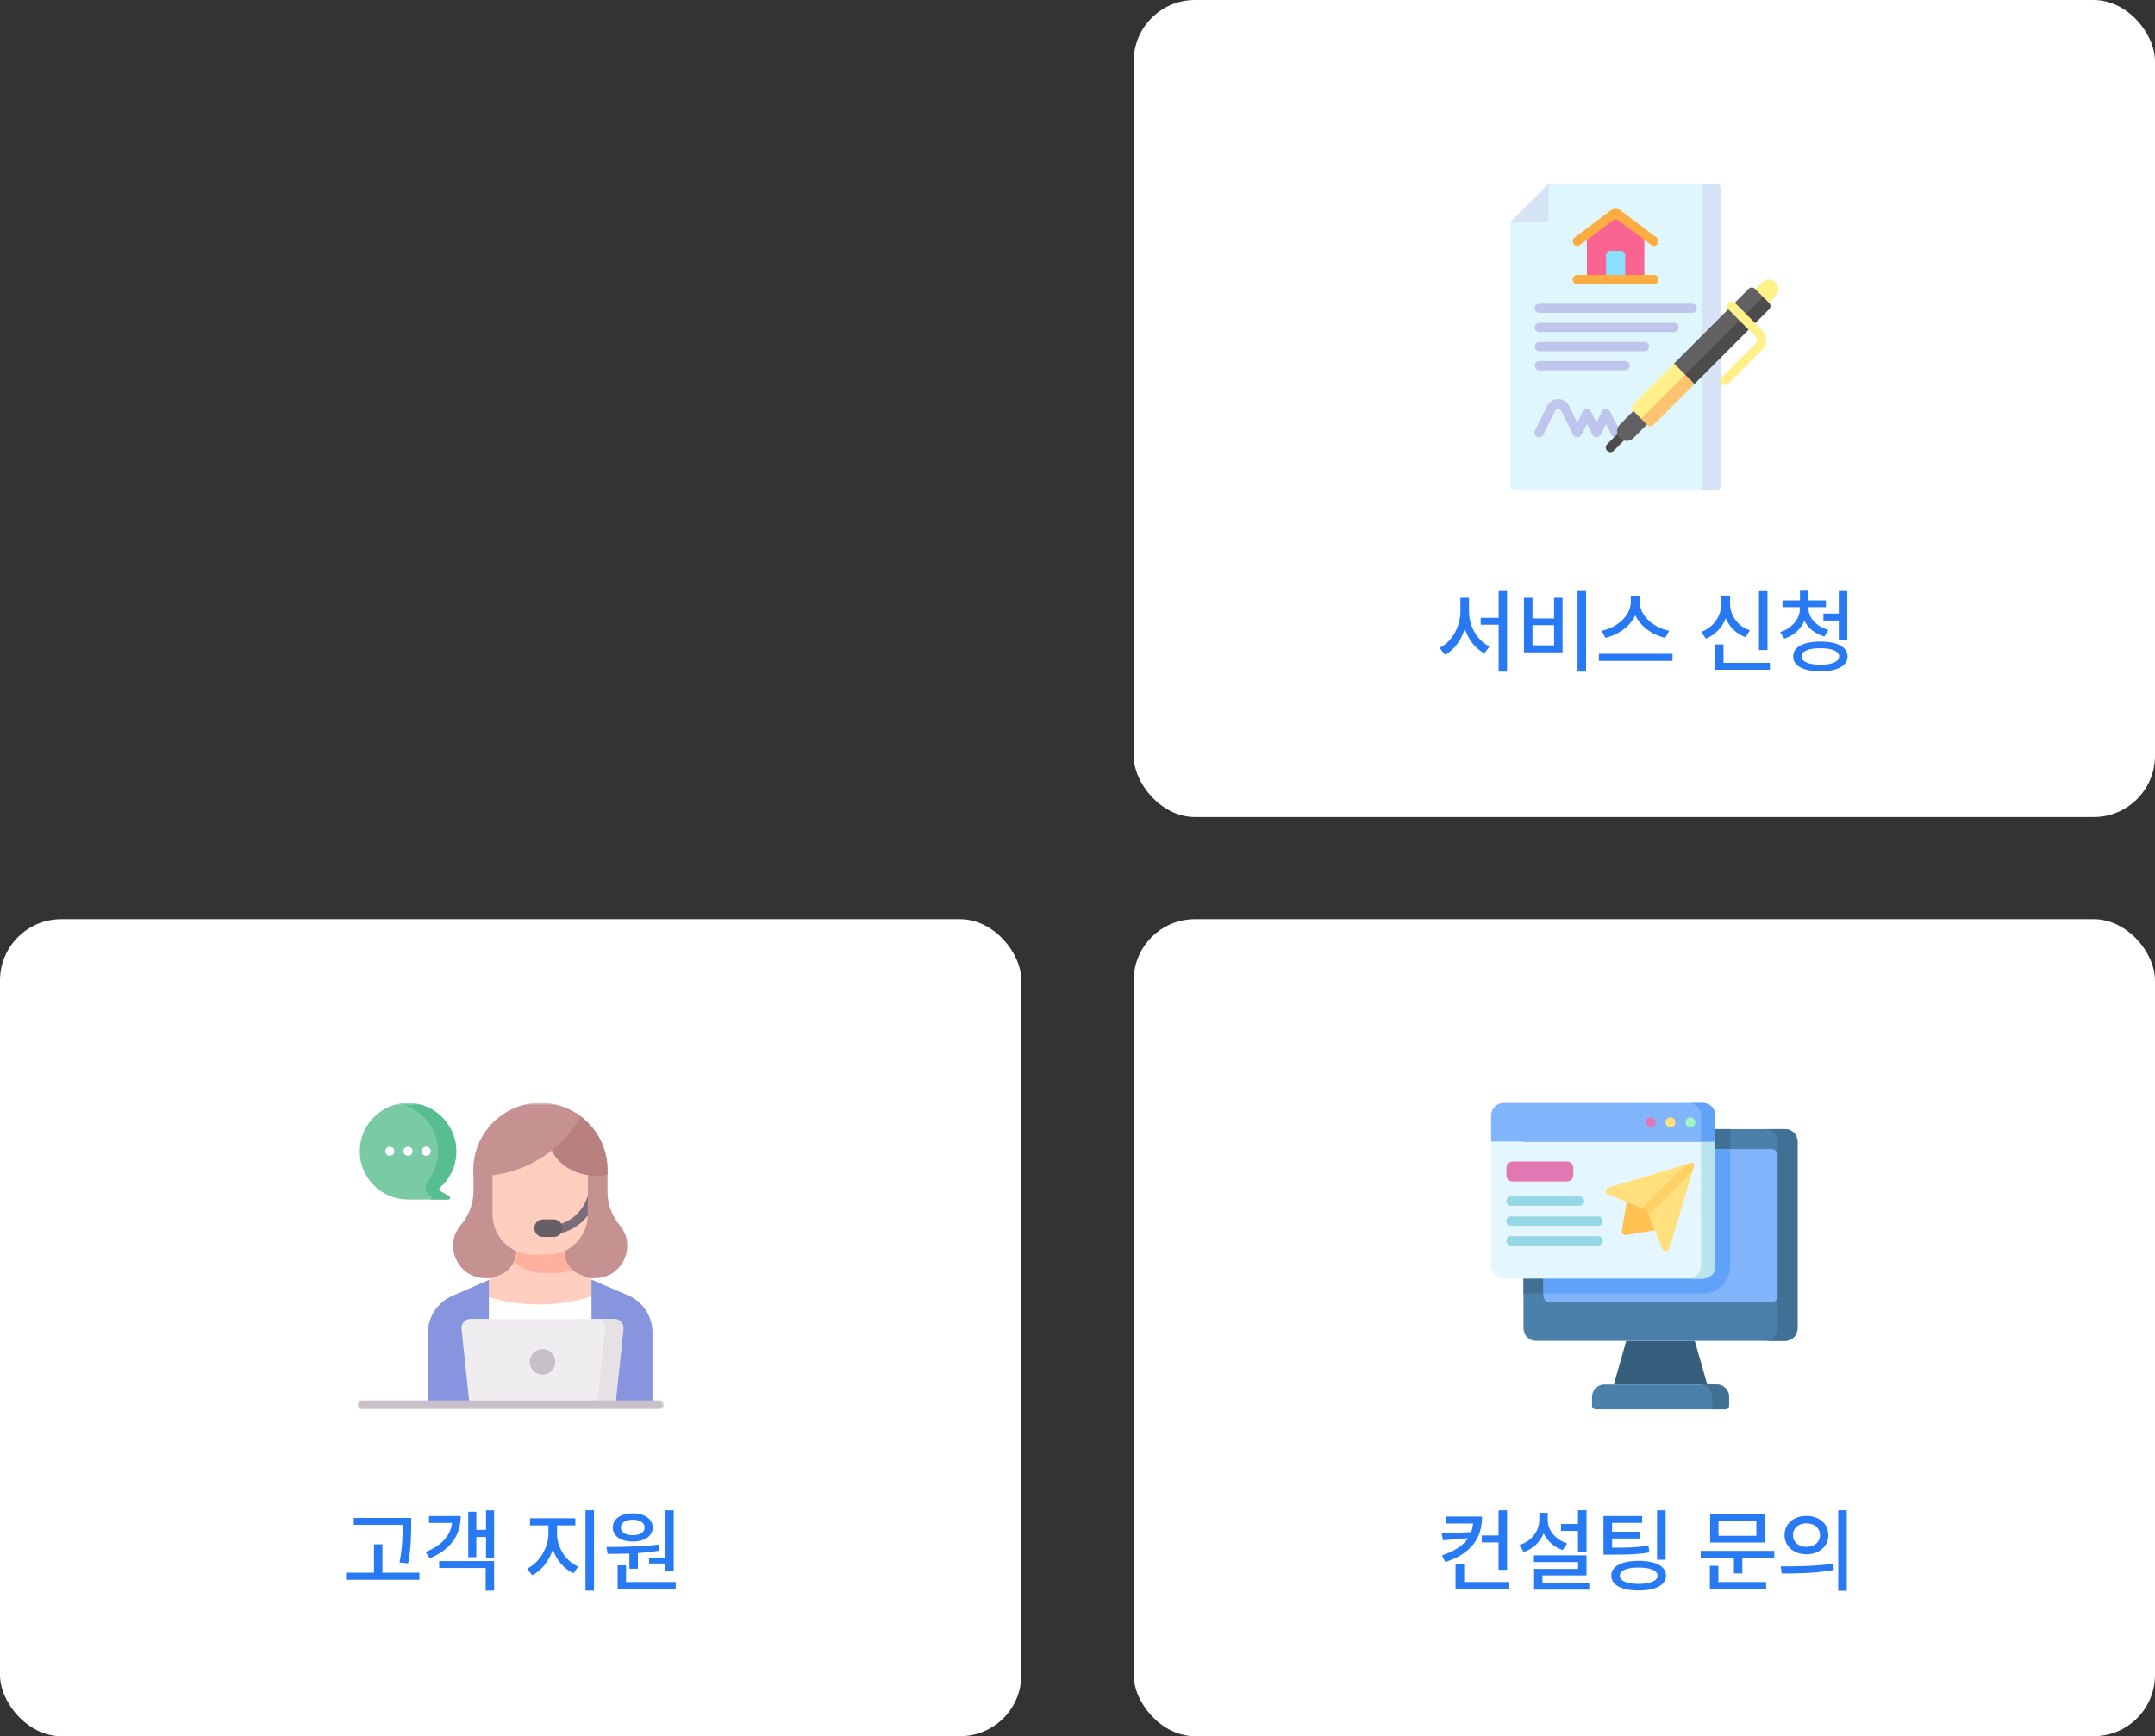<svg width="422" height="340" viewBox="0 0 422 340" fill="none" xmlns="http://www.w3.org/2000/svg">
<rect x="0" y="0" width="422" height="340" fill="#333333" stroke="none"/>
<rect x="222" width="200" height="160" rx="12" fill="white"/>
<rect y="180" width="200" height="160" rx="12" fill="white"/>
<path d="M80.514 297.256V298.803C80.505 300.745 80.505 302.925 79.916 306.15L78.228 305.975C78.835 302.925 78.835 300.692 78.844 298.803V298.609H69.281V297.256H80.514ZM67.769 309.367V307.979H73.236V302.424H74.889V307.979H82.131V309.367H67.769ZM96.756 295.762V305.025H95.174V300.982H93.275V304.938H91.693V296.043H93.275V299.594H95.174V295.762H96.756ZM83.326 303.918C86.508 302.67 88.231 300.71 88.52 298.24H84.012V296.887H90.217C90.217 300.71 88.169 303.496 84.135 305.166L83.326 303.918ZM85.998 307.064V305.711H96.756V311.494H95.103V307.064H85.998ZM109.078 300.385C109.069 303.021 110.801 305.746 113.227 306.783L112.312 308.084C110.458 307.267 108.981 305.526 108.252 303.426C107.522 305.676 106.046 307.592 104.209 308.488L103.242 307.17C105.615 306.054 107.373 303.101 107.391 300.385V298.715H103.787V297.326H112.664V298.715H109.078V300.385ZM114.65 311.494V295.744H116.32V311.494H114.65ZM131.93 295.762V307.697H130.26V306.186H127.096V305.008H130.26V295.762H131.93ZM118.764 302.951C121.673 302.925 125.602 302.898 128.959 302.477L129.064 303.672C127.72 303.9 126.305 304.041 124.916 304.138V307.205H123.246V304.226C121.717 304.287 120.249 304.287 118.975 304.287L118.764 302.951ZM119.994 299.137C119.985 297.467 121.576 296.359 123.914 296.359C126.217 296.359 127.816 297.467 127.816 299.137C127.816 300.815 126.217 301.879 123.914 301.879C121.585 301.879 119.985 300.815 119.994 299.137ZM120.943 311.16V306.537H122.596V309.807H132.316V311.16H120.943ZM121.576 299.137C121.567 300.068 122.517 300.648 123.914 300.648C125.259 300.648 126.226 300.068 126.234 299.137C126.226 298.196 125.259 297.59 123.914 297.607C122.517 297.59 121.567 298.196 121.576 299.137Z" fill="#2779F4"/>
<path d="M287.669 119.752C287.669 122.635 289.286 125.509 291.694 126.59L290.675 127.926C288.891 127.029 287.537 125.254 286.843 123.101C286.148 125.368 284.777 127.284 282.958 128.225L281.903 126.871C284.347 125.702 285.973 122.67 285.981 119.752V117.062H287.669V119.752ZM289.954 122.336V120.982H293.47V115.744H295.122V131.529H293.47V122.336H289.954ZM310.591 115.744V131.529H308.921V115.744H310.591ZM298.427 127.75V117.062H300.097V121.105H304.333V117.062H305.985V127.75H298.427ZM300.097 126.379H304.333V122.424H300.097V126.379ZM321.103 117.977C321.103 120.543 323.836 122.969 326.868 123.514L326.095 124.902C323.572 124.357 321.261 122.705 320.241 120.49C319.204 122.696 316.893 124.34 314.37 124.902L313.632 123.514C316.62 122.951 319.336 120.543 319.345 117.977V116.781H321.103V117.977ZM313.104 129.42V128.031H327.519V129.42H313.104ZM346.116 115.762V127.293H344.446V115.762H346.116ZM333.144 123.742C335.613 122.828 337.072 120.561 337.081 118.188V116.623H338.786V118.188C338.777 120.49 340.236 122.6 342.671 123.443L341.81 124.779C339.99 124.103 338.646 122.767 337.942 121.062C337.248 122.89 335.886 124.349 334.04 125.061L333.144 123.742ZM335.815 131.16V126.203H337.503V129.807H346.591V131.16H335.815ZM354.132 119.102C354.132 120.956 355.652 122.688 358.052 123.355L357.261 124.656C355.433 124.138 354.062 123.013 353.341 121.554C352.655 123.18 351.284 124.472 349.403 125.061L348.612 123.777C351.003 123.013 352.479 121.132 352.479 119.102V118.908H349.052V117.572H352.479V115.674H354.149V117.572H357.56V118.908H354.132V119.102ZM351.144 128.541C351.135 126.695 353.165 125.649 356.47 125.641C359.766 125.649 361.787 126.695 361.796 128.541C361.787 130.396 359.766 131.468 356.47 131.459C353.165 131.468 351.135 130.396 351.144 128.541ZM352.796 128.541C352.787 129.561 354.158 130.167 356.47 130.176C358.781 130.167 360.135 129.561 360.144 128.541C360.135 127.521 358.781 126.941 356.47 126.941C354.158 126.941 352.787 127.521 352.796 128.541ZM357.067 121.527V120.156H360.073V115.744H361.743V125.289H360.073V121.527H357.067Z" fill="#2779F4"/>
<g clip-path="url(#clip0_270_10497)">
<path d="M296.595 96H333.378L335.793 94.793V37.207L333.378 36H303.25L299.603 40.854L295.75 43.5V95.155C295.75 95.622 296.128 96 296.595 96Z" fill="#DFF6FD"/>
<path d="M301.374 85.656C301.238 85.656 301.1 85.625 300.97 85.56C300.523 85.336 300.341 84.793 300.565 84.345L303.004 79.467C303.408 78.659 304.221 78.156 305.125 78.156C306.029 78.156 306.842 78.659 307.246 79.467L308.875 82.725L309.94 80.595C310.093 80.288 310.407 80.095 310.75 80.095C311.093 80.095 311.406 80.288 311.56 80.595L312.625 82.725L313.69 80.595C313.843 80.288 314.157 80.095 314.5 80.095C314.843 80.095 315.156 80.288 315.31 80.595L317.185 84.345C317.408 84.792 317.227 85.336 316.78 85.56C316.333 85.784 315.789 85.602 315.565 85.155L314.5 83.025L313.435 85.155C313.281 85.462 312.968 85.655 312.625 85.655C312.282 85.655 311.968 85.462 311.815 85.155L310.75 83.025L309.685 85.155C309.531 85.462 309.218 85.655 308.875 85.655C308.532 85.655 308.218 85.462 308.065 85.155L305.626 80.277C305.486 79.997 305.229 79.967 305.125 79.967C305.021 79.967 304.763 79.997 304.624 80.277L302.184 85.155C302.026 85.472 301.706 85.656 301.374 85.656Z" fill="#BEC6ED"/>
<path d="M315.359 88.547C315.127 88.547 314.895 88.458 314.718 88.281C314.365 87.928 314.365 87.355 314.718 87.001L316.566 85.153C316.92 84.799 317.493 84.799 317.847 85.153C318.201 85.506 318.201 86.08 317.847 86.433L315.999 88.281C315.822 88.458 315.59 88.547 315.359 88.547Z" fill="#4C4C4C"/>
<path d="M346.375 59.277H344.105L343.724 56.625L345.049 55.299C345.782 54.567 346.969 54.567 347.701 55.299C348.433 56.031 348.433 57.219 347.701 57.951L346.375 59.277Z" fill="#FFF08A"/>
<path d="M295.75 43.5H302.405C302.872 43.5 303.25 43.122 303.25 42.655V36L295.75 43.5Z" fill="#D5E3F4"/>
<path d="M333.378 36V96H336.155C336.622 96 337 95.622 337 95.155V36.845C337 36.378 336.622 36 336.155 36H333.378Z" fill="#D5E3F4"/>
<path d="M317.207 85.793C316.475 85.061 316.475 83.874 317.207 83.142L319.858 80.49L322.51 80.873V83.142L319.858 85.793C319.126 86.525 317.939 86.525 317.207 85.793Z" fill="#616161"/>
<path d="M323.186 82.61L321.375 82.007L319.78 80.411C319.45 80.081 319.45 79.546 319.78 79.216L327.813 71.183L331.817 73.98L323.186 82.61Z" fill="#FFF08A"/>
<path d="M321.375 82.007L322.589 83.22C322.919 83.55 323.454 83.55 323.784 83.22L331.817 75.187V73.98L330.006 73.376L321.375 82.007Z" fill="#FFC472"/>
<path d="M318.232 72.531H301.445C300.945 72.531 300.54 72.125 300.54 71.625C300.54 71.125 300.945 70.72 301.445 70.72H318.232C318.732 70.72 319.137 71.125 319.137 71.625C319.137 72.125 318.732 72.531 318.232 72.531Z" fill="#BEC6ED"/>
<path d="M322 68.781H301.445C300.945 68.781 300.54 68.375 300.54 67.875C300.54 67.375 300.945 66.97 301.445 66.97H322C322.5 66.97 322.906 67.375 322.906 67.875C322.906 68.375 322.5 68.781 322 68.781Z" fill="#BEC6ED"/>
<path d="M327.813 65.031H301.445C300.945 65.031 300.54 64.625 300.54 64.125C300.54 63.625 300.945 63.22 301.445 63.22H327.813C328.313 63.22 328.718 63.625 328.718 64.125C328.718 64.625 328.313 65.031 327.813 65.031Z" fill="#BEC6ED"/>
<path d="M331.375 61.281H301.445C300.945 61.281 300.54 60.875 300.54 60.375C300.54 59.875 300.945 59.47 301.445 59.47H331.375C331.875 59.47 332.281 59.875 332.281 60.375C332.281 60.875 331.875 61.281 331.375 61.281Z" fill="#BEC6ED"/>
<path d="M322 54.75H310.75V45.844L316.375 41.625L322 45.844V54.75Z" fill="#F96491"/>
<path d="M318.25 54.75H314.5V49.97C314.5 49.503 314.878 49.125 315.345 49.125H317.405C317.872 49.125 318.25 49.503 318.25 49.97V54.75H318.25Z" fill="#8CE0FF"/>
<path d="M308.875 48.156C309.064 48.156 309.255 48.096 309.418 47.974L315.868 43.137C316.168 42.912 316.581 42.912 316.882 43.137L323.331 47.974C323.779 48.266 324.201 48.206 324.599 47.793C324.899 47.393 324.818 46.826 324.418 46.526L316.932 40.911C316.613 40.661 316.141 40.66 315.819 40.91L308.331 46.526C307.931 46.826 307.85 47.393 308.15 47.793C308.328 48.031 308.6 48.156 308.875 48.156Z" fill="#FCAD42"/>
<path d="M323.875 53.845H308.875C308.375 53.845 307.969 54.25 307.969 54.75C307.969 55.25 308.375 55.656 308.875 55.656H323.875C324.375 55.656 324.78 55.25 324.78 54.75C324.78 54.25 324.375 53.845 323.875 53.845Z" fill="#FCAD42"/>
<path d="M343.645 56.547L345.24 58.142L345.844 59.953L331.817 73.98L330.006 73.376L327.813 71.183L342.45 56.547C342.78 56.217 343.315 56.217 343.645 56.547Z" fill="#616161"/>
<path d="M330.006 73.376L331.817 75.187L346.454 60.55C346.784 60.22 346.784 59.685 346.454 59.355L345.24 58.142L330.006 73.376Z" fill="#4C4C4C"/>
<path d="M337.771 75.443C337.539 75.443 337.307 75.354 337.13 75.177C336.777 74.824 336.777 74.25 337.13 73.897L343.805 67.222C344.158 66.869 344.158 66.295 343.805 65.942L338.456 60.593C338.103 60.24 338.103 59.666 338.456 59.313C338.81 58.959 339.383 58.959 339.737 59.313L345.086 64.661C346.145 65.721 346.145 67.444 345.086 68.503L338.411 75.177C338.234 75.354 338.002 75.443 337.771 75.443Z" fill="#FFF08A"/>
</g>
<g clip-path="url(#clip1_270_10497)">
<mask id="mask0_270_10497" style="mask-type:luminance" maskUnits="userSpaceOnUse" x="70" y="216" width="60" height="60">
<path d="M70 216H130V276H70V216Z" fill="white"/>
</mask>
<g mask="url(#mask0_270_10497)">
<path d="M70.446 225.452C70.446 220.185 74.753 215.925 80.037 216.001C85.155 216.075 89.317 220.272 89.349 225.391C89.367 228.257 88.109 230.83 86.109 232.575C85.898 232.759 85.929 233.095 86.17 233.238L87.951 234.291C88.239 234.462 88.118 234.903 87.783 234.903L79.719 234.901C74.581 234.806 70.446 230.612 70.446 225.452Z" fill="#7ACAA6"/>
<path d="M87.951 234.291L86.17 233.238C85.93 233.096 85.897 232.76 86.106 232.577C88.129 230.813 89.394 228.203 89.348 225.299C89.269 220.275 85.202 216.15 80.179 216.004C79.467 215.983 78.772 216.042 78.102 216.171C82.444 217.003 85.752 220.83 85.781 225.391C85.795 227.599 85.051 229.634 83.794 231.25C83.035 232.225 83.282 233.64 84.345 234.269L84.383 234.291C84.668 234.46 84.552 234.893 84.226 234.902L87.783 234.903C88.118 234.903 88.239 234.462 87.951 234.291Z" fill="#57BE92"/>
<path d="M116.499 250.307H95.058C89.703 250.307 86.772 244.066 90.192 239.946L90.383 239.716C91.889 237.901 92.714 235.616 92.714 233.257V229.122C92.714 221.875 98.589 216 105.836 216C113.083 216 118.958 221.875 118.958 229.122V233.396C118.958 235.78 119.8 238.088 121.336 239.911C124.799 244.023 121.875 250.307 116.499 250.307Z" fill="#C59191"/>
<path d="M127.77 260.933V275.108H83.787V261.04C83.787 257.855 85.696 254.98 88.63 253.745L95.731 250.658L98.121 249.619C99.935 248.83 101.108 247.041 101.108 245.062V244.145H110.447V245.016C110.447 247.002 111.632 248.798 113.459 249.581L123.062 253.698C125.924 254.966 127.77 257.802 127.77 260.933Z" fill="white"/>
<path d="M95.73 254.038C98.154 254.762 101.721 255.534 106.068 255.458C110.148 255.387 113.497 254.594 115.827 253.85L116.984 251.092L113.459 249.581C111.632 248.799 110.448 247.002 110.448 245.015V244.145H101.109V245.063C101.109 247.04 99.936 248.83 98.122 249.618L95.267 250.86L95.73 254.038Z" fill="#FFCEBF"/>
<path d="M123.062 253.697L115.828 250.597L115.827 250.597V275.108H127.77V260.933C127.77 257.802 125.924 254.966 123.062 253.697Z" fill="#8795DE"/>
<path d="M95.731 250.658V275.108H83.787V261.04C83.787 257.855 85.696 254.98 88.63 253.745L95.731 250.658Z" fill="#8795DE"/>
<path d="M109.016 249.271C110.09 249.271 111.114 249.055 112.047 248.666C111.046 247.742 110.448 246.427 110.448 245.015V244.145H101.109V245.063C101.109 245.777 100.955 246.467 100.674 247.094C102.088 248.442 104.002 249.271 106.109 249.271H109.016Z" fill="#FFB09E"/>
<path d="M115.112 230.097V237.822C115.112 242.175 111.584 245.703 107.232 245.703H104.325C99.973 245.703 96.445 242.175 96.445 237.822V230.097C96.445 227.265 98.74 224.97 101.571 224.97H109.985C112.817 224.97 115.112 227.265 115.112 230.097Z" fill="#FFCEBF"/>
<path d="M115.112 234.116C115.108 234.127 115.104 234.137 115.101 234.148C114.816 235.132 114.069 236.99 112.262 238.384C111.42 239.032 110.461 239.501 109.409 239.777C108.933 239.902 108.648 240.39 108.773 240.866C108.878 241.267 109.24 241.532 109.635 241.532C109.71 241.532 109.786 241.522 109.862 241.503C111.146 241.166 112.319 240.592 113.351 239.796C114.063 239.247 114.64 238.64 115.107 238.03C115.109 237.961 115.112 237.892 115.112 237.823V234.116Z" fill="#7A6D79"/>
<path d="M108.431 242.243H106.341C105.389 242.243 104.618 241.472 104.618 240.52C104.618 239.569 105.389 238.797 106.341 238.797H108.431C109.383 238.797 110.154 239.569 110.154 240.52C110.154 241.472 109.383 242.243 108.431 242.243Z" fill="#685E68"/>
<path d="M107.641 222.925C107.841 220.401 110.258 218.726 112.57 217.858C116.397 220.151 118.958 224.337 118.958 229.122V230.024C118.747 230.068 118.536 230.107 118.328 230.138C117.054 230.329 115.969 230.246 115.227 230.138C110.451 229.502 107.399 225.974 107.641 222.925Z" fill="#B98080"/>
<path d="M105.836 216C108.799 216 111.533 216.983 113.73 218.64C112.634 220.547 110.118 224.316 105.399 227.107C101.897 229.179 98.594 229.876 96.56 230.138H92.714V229.122C92.714 221.875 98.589 216 105.836 216Z" fill="#C59191"/>
<path d="M120.505 275.108H91.951L90.376 260.252C90.265 259.198 91.091 258.28 92.15 258.28H120.305C121.365 258.28 122.191 259.198 122.079 260.252L120.505 275.108Z" fill="#EFEDEF"/>
<path d="M120.305 258.28H116.737C117.797 258.28 118.623 259.198 118.511 260.252L116.936 275.108H120.504L122.079 260.252C122.191 259.198 121.365 258.28 120.305 258.28Z" fill="#E5E1E5"/>
<path d="M129.121 276H70.879C70.393 276 70 275.606 70 275.121C70 274.636 70.393 274.242 70.879 274.242H129.121C129.607 274.242 130 274.636 130 275.121C130 275.606 129.607 276 129.121 276Z" fill="#C9BFC8"/>
<path d="M108.725 266.694C108.725 268.073 107.607 269.191 106.228 269.191C104.849 269.191 103.73 268.073 103.73 266.694C103.73 265.314 104.849 264.196 106.228 264.196C107.607 264.196 108.725 265.314 108.725 266.694Z" fill="#C9BFC8"/>
<path d="M77.221 225.452C77.221 225.944 76.822 226.344 76.329 226.344C75.837 226.344 75.438 225.944 75.438 225.452C75.438 224.959 75.837 224.56 76.329 224.56C76.822 224.56 77.221 224.959 77.221 225.452Z" fill="white"/>
<path d="M80.79 225.452C80.79 225.944 80.39 226.344 79.898 226.344C79.405 226.344 79.006 225.944 79.006 225.452C79.006 224.959 79.405 224.56 79.898 224.56C80.39 224.56 80.79 224.959 80.79 225.452Z" fill="white"/>
<path d="M84.357 225.452C84.357 225.944 83.958 226.344 83.465 226.344C82.973 226.344 82.573 225.944 82.573 225.452C82.573 224.959 82.973 224.56 83.465 224.56C83.958 224.56 84.357 224.959 84.357 225.452Z" fill="white"/>
</g>
</g>
<rect x="222" y="180" width="200" height="160" rx="12" fill="white"/>
<path d="M290.218 296.992C290.209 301.167 288.179 304.199 283.028 305.904L282.36 304.586C284.927 303.751 286.553 302.617 287.476 301.229L282.571 301.633L282.308 300.279L288.091 300.033C288.284 299.497 288.407 298.935 288.46 298.346H283.099V296.992H290.218ZM285.032 311.16V306.273H286.72V309.807H295.562V311.16H285.032ZM290.165 302.055V300.684H293.452V295.762H295.122V307.416H293.452V302.055H290.165ZM310.679 295.744V303.848H309.009V299.805H305.687V298.451H309.009V295.744H310.679ZM297.495 302.582C299.956 301.8 301.424 299.84 301.433 297.625V296.254H303.085V297.625C303.085 299.629 304.526 301.492 306.899 302.248L306.021 303.549C304.289 302.951 302.979 301.765 302.285 300.262C301.6 301.958 300.255 303.276 298.392 303.918L297.495 302.582ZM300.378 305.904V304.586H310.679V308.506H302.048V309.965H311.224V311.301H300.413V307.24H309.026V305.904H300.378ZM321.577 296.887V298.223H315.688V299.963H321.138V301.281H315.688V303.074C318.835 303.092 320.672 303.039 322.808 302.67L322.983 304.023C320.707 304.393 318.747 304.454 315.302 304.445H314.001V296.887H321.577ZM315.53 308.559C315.53 306.722 317.543 305.658 320.892 305.658C324.188 305.658 326.244 306.722 326.253 308.559C326.244 310.413 324.188 311.468 320.892 311.459C317.543 311.468 315.53 310.413 315.53 308.559ZM317.2 308.559C317.191 309.587 318.545 310.167 320.892 310.176C323.194 310.167 324.592 309.587 324.583 308.559C324.592 307.557 323.194 306.968 320.892 306.977C318.545 306.968 317.191 307.557 317.2 308.559ZM324.495 305.447V295.762H326.165V305.447H324.495ZM347.452 303.707V305.061H341.194V308.119H339.542V305.061H333.038V303.707H347.452ZM334.831 311.16V306.625H336.501V309.807H345.853V311.16H334.831ZM334.884 302.072V296.482H345.589V302.072H334.884ZM336.519 300.754H343.937V297.801H336.519V300.754ZM353.745 296.869C356.232 296.86 358.025 298.398 358.034 300.613C358.025 302.828 356.232 304.366 353.745 304.375C351.267 304.366 349.447 302.828 349.456 300.613C349.447 298.398 351.267 296.86 353.745 296.869ZM348.7 306.748C351.565 306.748 355.538 306.722 358.983 306.221L359.106 307.434C355.547 308.119 351.724 308.137 348.911 308.137L348.7 306.748ZM351.108 300.613C351.091 302.011 352.216 302.916 353.745 302.916C355.274 302.916 356.399 302.011 356.399 300.613C356.399 299.233 355.274 298.311 353.745 298.311C352.216 298.311 351.091 299.233 351.108 300.613ZM359.968 311.529V295.744H361.638V311.529H359.968Z" fill="#2779F4"/>
<g clip-path="url(#clip2_270_10497)">
<path d="M334.317 271.122H316.024L318.463 262.585H331.878L334.317 271.122Z" fill="#365E7D"/>
<path d="M349.561 262.585H300.78C299.433 262.585 298.341 261.493 298.341 260.146V223.561C298.341 222.214 299.433 221.122 300.78 221.122H349.561C350.908 221.122 352 222.214 352 223.561V260.146C352 261.493 350.908 262.585 349.561 262.585Z" fill="#4A80AA"/>
<path d="M300.78 221.122C299.433 221.122 298.341 222.214 298.341 223.561V253.317H333.463C336.422 253.317 338.829 250.91 338.829 247.951V221.122H300.78Z" fill="#407093"/>
<path d="M349.561 221.122H345.658C347.005 221.122 348.097 222.214 348.097 223.561V260.146C348.097 261.493 347.005 262.585 345.658 262.585H349.561C350.908 262.585 352 261.493 352 260.146V223.561C352 222.214 350.908 221.122 349.561 221.122Z" fill="#407093"/>
<path d="M302.244 253.817V226.231C302.244 225.565 302.784 225.024 303.451 225.024H346.89C347.557 225.024 348.097 225.565 348.097 226.231V253.817C348.097 254.484 347.557 255.024 346.89 255.024H303.451C302.784 255.024 302.244 254.484 302.244 253.817Z" fill="#80B4FB"/>
<path d="M302.244 225.024V253.317H333.463C336.422 253.317 338.829 250.91 338.829 247.951V225.024H302.244Z" fill="#61A2F9"/>
<path d="M337.861 276H312.48C312.08 276 311.756 275.676 311.756 275.276V273.561C311.756 272.214 312.848 271.122 314.195 271.122H336.146C337.493 271.122 338.585 272.214 338.585 273.561V275.276C338.585 275.676 338.261 276 337.861 276Z" fill="#4A80AA"/>
<path d="M336.146 271.122H332.854C334.201 271.122 335.293 272.214 335.293 273.561V276H337.861C338.261 276 338.585 275.676 338.585 275.276V273.561C338.585 272.214 337.493 271.122 336.146 271.122Z" fill="#407093"/>
<path d="M292 247.951V223.561H335.902V247.951C335.902 249.298 334.81 250.39 333.463 250.39H294.439C293.092 250.39 292 249.298 292 247.951Z" fill="#E4F6FF"/>
<path d="M294.997 230.159V228.671C294.997 228.004 295.538 227.463 296.204 227.463H306.89C307.557 227.463 308.098 228.004 308.098 228.671V230.159C308.098 230.825 307.557 231.366 306.89 231.366H296.204C295.538 231.366 294.997 230.825 294.997 230.159Z" fill="#E278B1"/>
<path d="M309.317 236.13H295.902C295.402 236.13 294.997 235.725 294.997 235.225C294.997 234.725 295.402 234.319 295.902 234.319H309.317C309.817 234.319 310.223 234.725 310.223 235.225C310.223 235.725 309.817 236.13 309.317 236.13Z" fill="#93D8E4"/>
<path d="M312.976 240.032H295.902C295.402 240.032 294.997 239.627 294.997 239.127C294.997 238.627 295.402 238.222 295.902 238.222H312.976C313.476 238.222 313.881 238.627 313.881 239.127C313.881 239.627 313.476 240.032 312.976 240.032Z" fill="#93D8E4"/>
<path d="M312.976 243.9H295.902C295.402 243.9 294.997 243.495 294.997 242.995C294.997 242.495 295.402 242.089 295.902 242.089H312.976C313.476 242.089 313.881 242.495 313.881 242.995C313.881 243.495 313.476 243.9 312.976 243.9Z" fill="#93D8E4"/>
<path d="M333.098 223.561V247.951C333.098 249.298 332.006 250.39 330.659 250.39H333.464C334.811 250.39 335.903 249.298 335.903 247.951V223.561H333.098Z" fill="#B9E4EF"/>
<path d="M292 223.561V218.439C292 217.092 293.092 216 294.439 216H333.463C334.81 216 335.902 217.092 335.902 218.439V223.561H292Z" fill="#80B4FB"/>
<path d="M333.464 216H330.659C332.006 216 333.098 217.092 333.098 218.439V223.561H335.903V218.439C335.903 217.092 334.811 216 333.464 216Z" fill="#61A2F9"/>
<path d="M331.024 220.756C331.563 220.756 332 220.319 332 219.781C332 219.242 331.563 218.805 331.024 218.805C330.486 218.805 330.049 219.242 330.049 219.781C330.049 220.319 330.486 220.756 331.024 220.756Z" fill="#A2F4C1"/>
<path d="M327.122 220.756C327.661 220.756 328.098 220.319 328.098 219.781C328.098 219.242 327.661 218.805 327.122 218.805C326.583 218.805 326.146 219.242 326.146 219.781C326.146 220.319 326.583 220.756 327.122 220.756Z" fill="#FFE07D"/>
<path d="M323.219 220.756C323.758 220.756 324.195 220.319 324.195 219.781C324.195 219.242 323.758 218.805 323.219 218.805C322.68 218.805 322.244 219.242 322.244 219.781C322.244 220.319 322.68 220.756 323.219 220.756Z" fill="#E278B1"/>
<path d="M331.141 227.721L314.963 232.575C314.306 232.772 314.265 233.686 314.902 233.941L322.2 236.86C322.384 236.934 322.53 237.08 322.603 237.264L325.523 244.562C325.777 245.199 326.692 245.158 326.889 244.501L331.743 228.322C331.853 227.954 331.51 227.61 331.141 227.721Z" fill="#FFE07D"/>
<path d="M322.488 236.975L318.554 235.402L317.598 241.03C317.514 241.522 317.942 241.949 318.433 241.865L324.062 240.909L322.488 236.975Z" fill="#FFC250"/>
<path d="M331.742 228.322C331.853 227.954 331.509 227.61 331.141 227.721L330.171 228.012L321.573 236.61L322.2 236.86C322.384 236.934 322.53 237.08 322.603 237.264L322.854 237.89L331.451 229.292L331.742 228.322Z" fill="#FFD064"/>
</g>
<defs>
<clipPath id="clip0_270_10497">
<rect width="60" height="60" fill="white" transform="translate(292 36)"/>
</clipPath>
<clipPath id="clip1_270_10497">
<rect width="60" height="60" fill="white" transform="translate(70 216)"/>
</clipPath>
<clipPath id="clip2_270_10497">
<rect width="60" height="60" fill="white" transform="translate(292 216)"/>
</clipPath>
</defs>
</svg>
